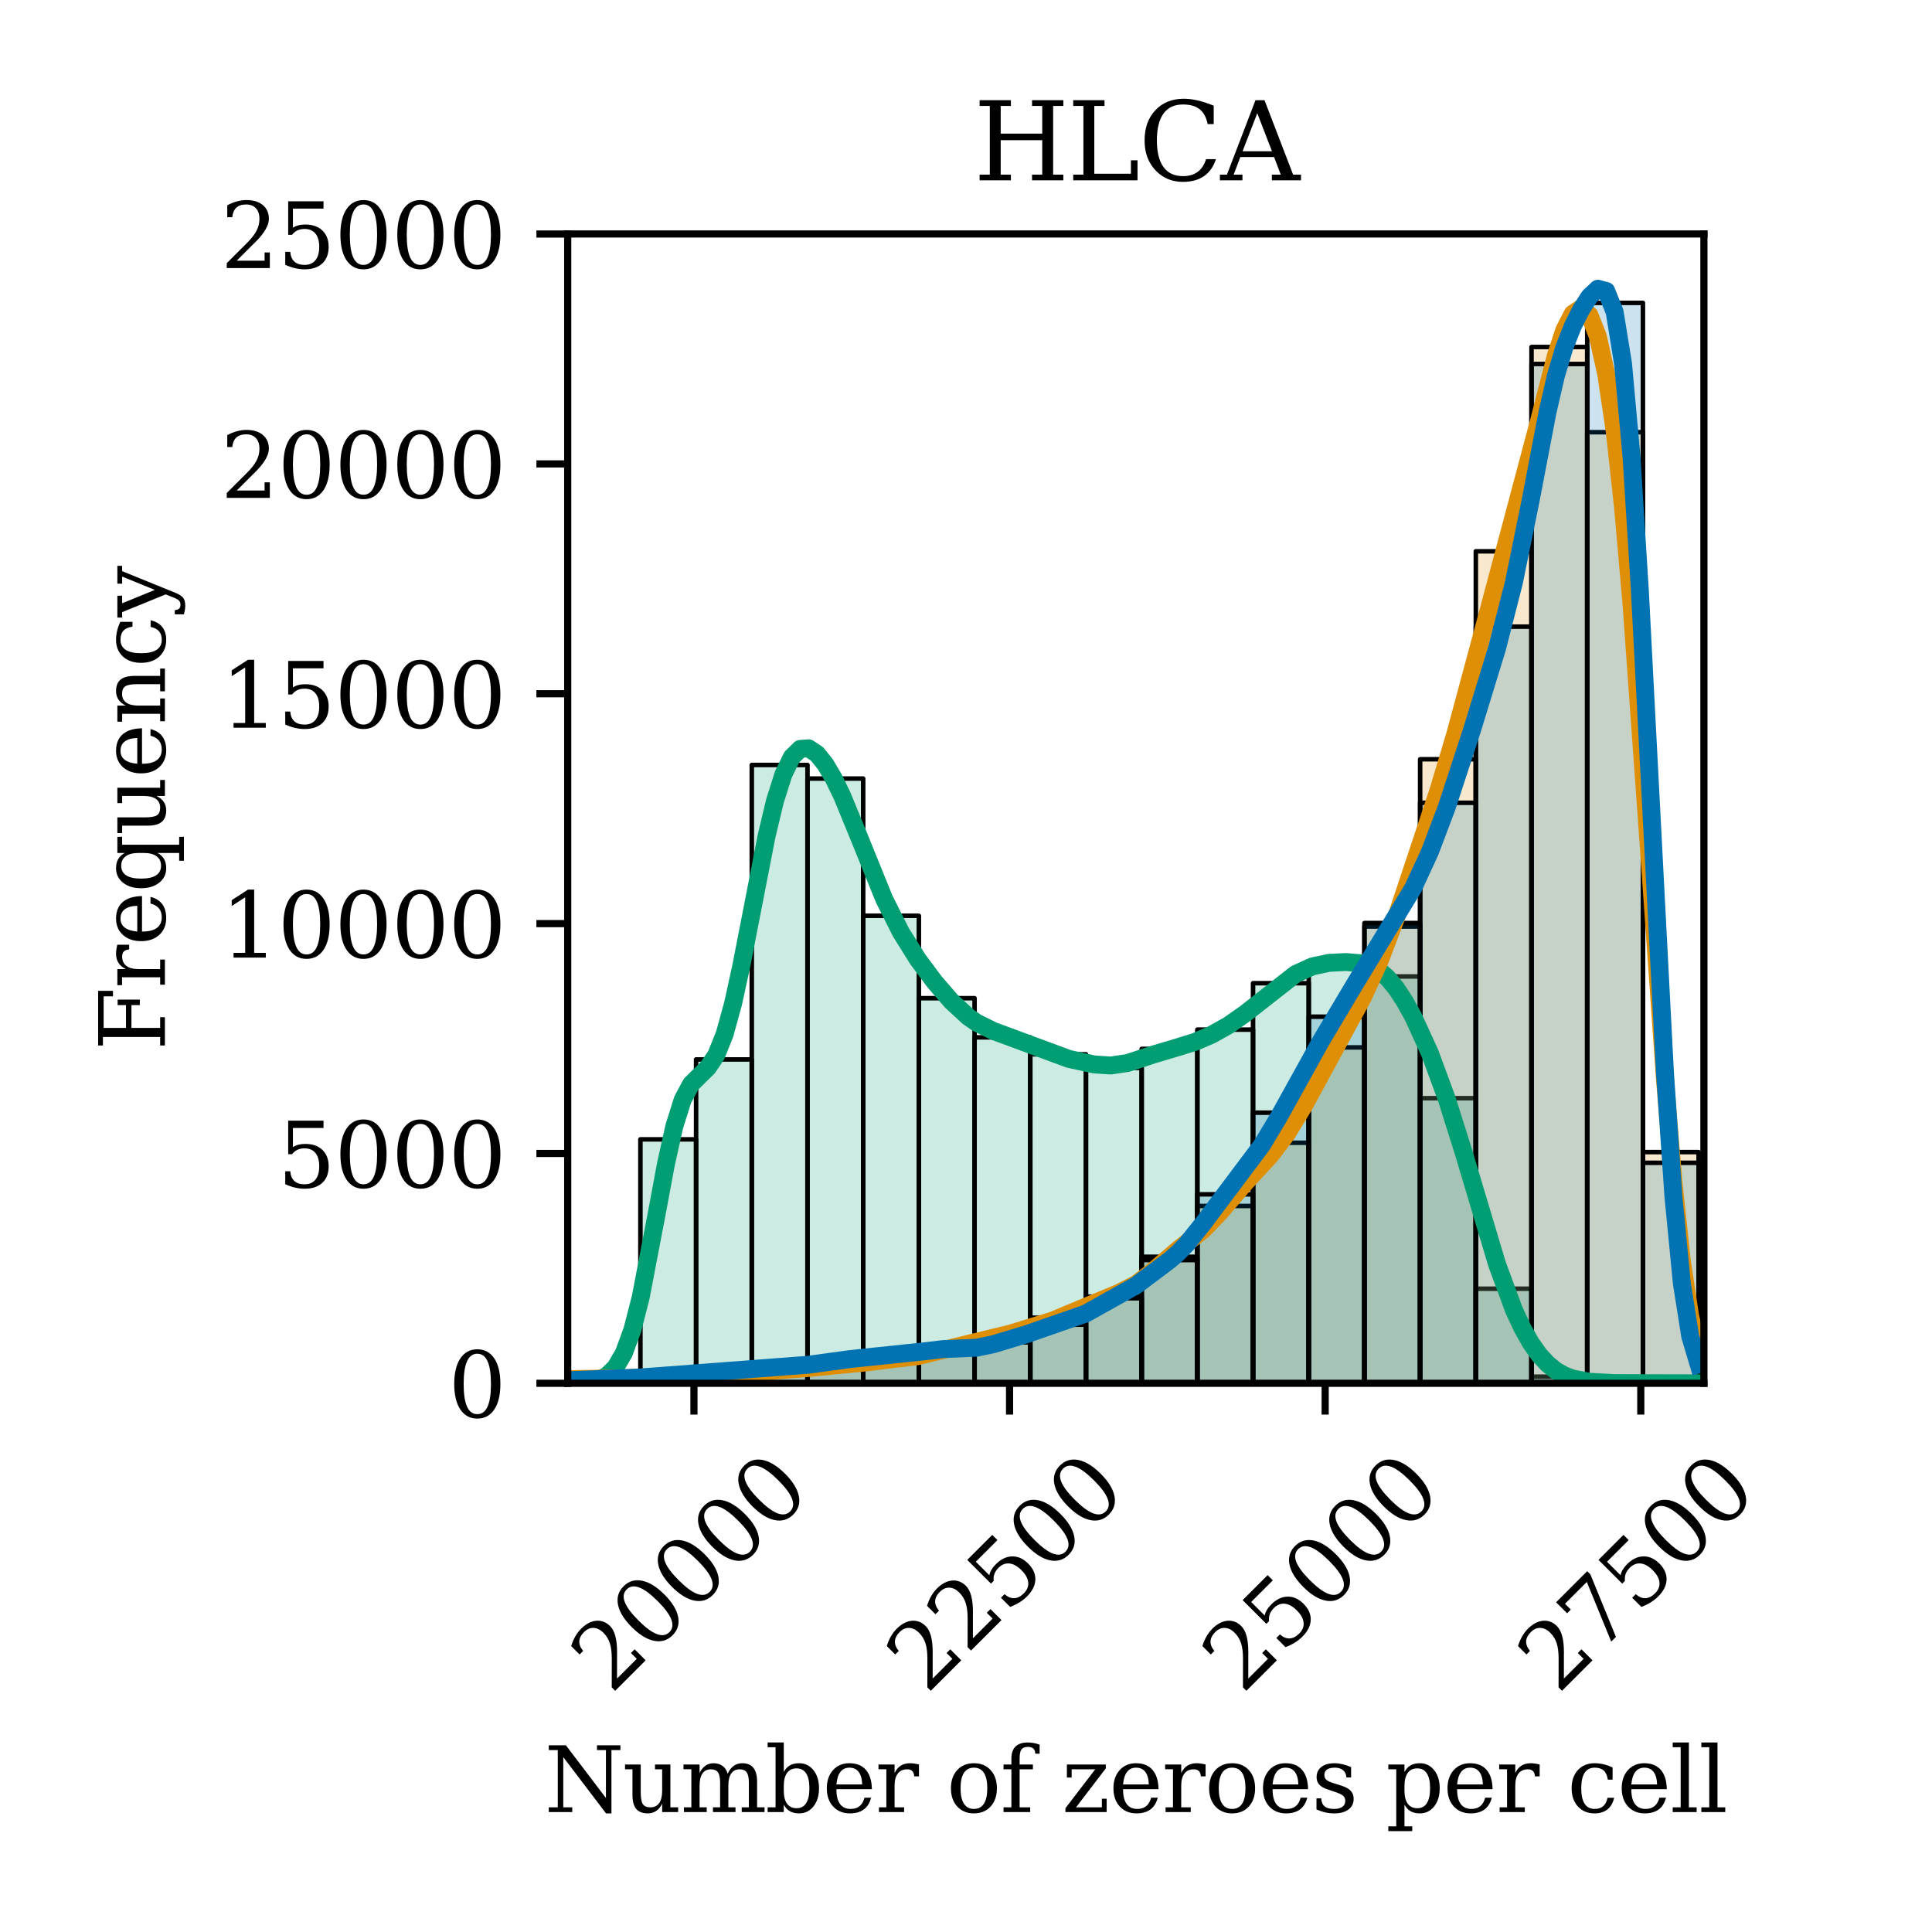 <?xml version="1.0" encoding="utf-8" standalone="no"?>
<!DOCTYPE svg PUBLIC "-//W3C//DTD SVG 1.1//EN"
  "http://www.w3.org/Graphics/SVG/1.1/DTD/svg11.dtd">
<svg xmlns:xlink="http://www.w3.org/1999/xlink" width="216pt" height="216pt" viewBox="0 0 216 216" xmlns="http://www.w3.org/2000/svg" version="1.1">
 <defs>
  <style type="text/css">*{stroke-linejoin: round; stroke-linecap: butt}</style>
 </defs>
 <g id="figure_1">
  <g id="patch_1">
   <path d="M 0 216 
L 216 216 
L 216 0 
L 0 0 
z
" style="fill: #ffffff"/>
  </g>
  <g id="axes_1">
   <g id="patch_2">
    <path d="M 63.47 154.655 
L 190.499 154.655 
L 190.499 26.16 
L 63.47 26.16 
z
" style="fill: #ffffff"/>
   </g>
   <g id="patch_3">
    <path d="M 3.103 154.655 
L 9.33 154.655 
L 9.33 154.655 
L 3.103 154.655 
z
" clip-path="url(#p3b2d34f8cf)" style="fill: #029e73; fill-opacity: 0.2; stroke: #000000; stroke-width: 0.507; stroke-linejoin: miter"/>
   </g>
   <g id="patch_4">
    <path d="M 9.33 154.655 
L 15.556 154.655 
L 15.556 154.655 
L 9.33 154.655 
z
" clip-path="url(#p3b2d34f8cf)" style="fill: #029e73; fill-opacity: 0.2; stroke: #000000; stroke-width: 0.507; stroke-linejoin: miter"/>
   </g>
   <g id="patch_5">
    <path d="M 15.556 154.655 
L 21.783 154.655 
L 21.783 154.655 
L 15.556 154.655 
z
" clip-path="url(#p3b2d34f8cf)" style="fill: #029e73; fill-opacity: 0.2; stroke: #000000; stroke-width: 0.507; stroke-linejoin: miter"/>
   </g>
   <g id="patch_6">
    <path d="M 21.783 154.655 
L 28.01 154.655 
L 28.01 154.655 
L 21.783 154.655 
z
" clip-path="url(#p3b2d34f8cf)" style="fill: #029e73; fill-opacity: 0.2; stroke: #000000; stroke-width: 0.507; stroke-linejoin: miter"/>
   </g>
   <g id="patch_7">
    <path d="M 28.01 154.655 
L 34.237 154.655 
L 34.237 154.655 
L 28.01 154.655 
z
" clip-path="url(#p3b2d34f8cf)" style="fill: #029e73; fill-opacity: 0.2; stroke: #000000; stroke-width: 0.507; stroke-linejoin: miter"/>
   </g>
   <g id="patch_8">
    <path d="M 34.237 154.655 
L 40.464 154.655 
L 40.464 154.655 
L 34.237 154.655 
z
" clip-path="url(#p3b2d34f8cf)" style="fill: #029e73; fill-opacity: 0.2; stroke: #000000; stroke-width: 0.507; stroke-linejoin: miter"/>
   </g>
   <g id="patch_9">
    <path d="M 40.464 154.655 
L 46.69 154.655 
L 46.69 154.655 
L 40.464 154.655 
z
" clip-path="url(#p3b2d34f8cf)" style="fill: #029e73; fill-opacity: 0.2; stroke: #000000; stroke-width: 0.507; stroke-linejoin: miter"/>
   </g>
   <g id="patch_10">
    <path d="M 46.69 154.655 
L 52.917 154.655 
L 52.917 154.655 
L 46.69 154.655 
z
" clip-path="url(#p3b2d34f8cf)" style="fill: #029e73; fill-opacity: 0.2; stroke: #000000; stroke-width: 0.507; stroke-linejoin: miter"/>
   </g>
   <g id="patch_11">
    <path d="M 52.917 154.655 
L 59.144 154.655 
L 59.144 154.655 
L 52.917 154.655 
z
" clip-path="url(#p3b2d34f8cf)" style="fill: #029e73; fill-opacity: 0.2; stroke: #000000; stroke-width: 0.507; stroke-linejoin: miter"/>
   </g>
   <g id="patch_12">
    <path d="M 59.144 154.655 
L 65.371 154.655 
L 65.371 154.655 
L 59.144 154.655 
z
" clip-path="url(#p3b2d34f8cf)" style="fill: #029e73; fill-opacity: 0.2; stroke: #000000; stroke-width: 0.507; stroke-linejoin: miter"/>
   </g>
   <g id="patch_13">
    <path d="M 65.371 154.655 
L 71.598 154.655 
L 71.598 154.346 
L 65.371 154.346 
z
" clip-path="url(#p3b2d34f8cf)" style="fill: #029e73; fill-opacity: 0.2; stroke: #000000; stroke-width: 0.507; stroke-linejoin: miter"/>
   </g>
   <g id="patch_14">
    <path d="M 71.598 154.655 
L 77.824 154.655 
L 77.824 127.38 
L 71.598 127.38 
z
" clip-path="url(#p3b2d34f8cf)" style="fill: #029e73; fill-opacity: 0.2; stroke: #000000; stroke-width: 0.507; stroke-linejoin: miter"/>
   </g>
   <g id="patch_15">
    <path d="M 77.824 154.655 
L 84.051 154.655 
L 84.051 118.447 
L 77.824 118.447 
z
" clip-path="url(#p3b2d34f8cf)" style="fill: #029e73; fill-opacity: 0.2; stroke: #000000; stroke-width: 0.507; stroke-linejoin: miter"/>
   </g>
   <g id="patch_16">
    <path d="M 84.051 154.655 
L 90.278 154.655 
L 90.278 85.523 
L 84.051 85.523 
z
" clip-path="url(#p3b2d34f8cf)" style="fill: #029e73; fill-opacity: 0.2; stroke: #000000; stroke-width: 0.507; stroke-linejoin: miter"/>
   </g>
   <g id="patch_17">
    <path d="M 90.278 154.655 
L 96.505 154.655 
L 96.505 87.045 
L 90.278 87.045 
z
" clip-path="url(#p3b2d34f8cf)" style="fill: #029e73; fill-opacity: 0.2; stroke: #000000; stroke-width: 0.507; stroke-linejoin: miter"/>
   </g>
   <g id="patch_18">
    <path d="M 96.505 154.655 
L 102.731 154.655 
L 102.731 102.386 
L 96.505 102.386 
z
" clip-path="url(#p3b2d34f8cf)" style="fill: #029e73; fill-opacity: 0.2; stroke: #000000; stroke-width: 0.507; stroke-linejoin: miter"/>
   </g>
   <g id="patch_19">
    <path d="M 102.731 154.655 
L 108.958 154.655 
L 108.958 111.601 
L 102.731 111.601 
z
" clip-path="url(#p3b2d34f8cf)" style="fill: #029e73; fill-opacity: 0.2; stroke: #000000; stroke-width: 0.507; stroke-linejoin: miter"/>
   </g>
   <g id="patch_20">
    <path d="M 108.958 154.655 
L 115.185 154.655 
L 115.185 115.975 
L 108.958 115.975 
z
" clip-path="url(#p3b2d34f8cf)" style="fill: #029e73; fill-opacity: 0.2; stroke: #000000; stroke-width: 0.507; stroke-linejoin: miter"/>
   </g>
   <g id="patch_21">
    <path d="M 115.185 154.655 
L 121.412 154.655 
L 121.412 117.871 
L 115.185 117.871 
z
" clip-path="url(#p3b2d34f8cf)" style="fill: #029e73; fill-opacity: 0.2; stroke: #000000; stroke-width: 0.507; stroke-linejoin: miter"/>
   </g>
   <g id="patch_22">
    <path d="M 121.412 154.655 
L 127.639 154.655 
L 127.639 119.393 
L 121.412 119.393 
z
" clip-path="url(#p3b2d34f8cf)" style="fill: #029e73; fill-opacity: 0.2; stroke: #000000; stroke-width: 0.507; stroke-linejoin: miter"/>
   </g>
   <g id="patch_23">
    <path d="M 127.639 154.655 
L 133.865 154.655 
L 133.865 117.27 
L 127.639 117.27 
z
" clip-path="url(#p3b2d34f8cf)" style="fill: #029e73; fill-opacity: 0.2; stroke: #000000; stroke-width: 0.507; stroke-linejoin: miter"/>
   </g>
   <g id="patch_24">
    <path d="M 133.865 154.655 
L 140.092 154.655 
L 140.092 115.112 
L 133.865 115.112 
z
" clip-path="url(#p3b2d34f8cf)" style="fill: #029e73; fill-opacity: 0.2; stroke: #000000; stroke-width: 0.507; stroke-linejoin: miter"/>
   </g>
   <g id="patch_25">
    <path d="M 140.092 154.655 
L 146.319 154.655 
L 146.319 109.921 
L 140.092 109.921 
z
" clip-path="url(#p3b2d34f8cf)" style="fill: #029e73; fill-opacity: 0.2; stroke: #000000; stroke-width: 0.507; stroke-linejoin: miter"/>
   </g>
   <g id="patch_26">
    <path d="M 146.319 154.655 
L 152.546 154.655 
L 152.546 107.505 
L 146.319 107.505 
z
" clip-path="url(#p3b2d34f8cf)" style="fill: #029e73; fill-opacity: 0.2; stroke: #000000; stroke-width: 0.507; stroke-linejoin: miter"/>
   </g>
   <g id="patch_27">
    <path d="M 152.546 154.655 
L 158.773 154.655 
L 158.773 109.17 
L 152.546 109.17 
z
" clip-path="url(#p3b2d34f8cf)" style="fill: #029e73; fill-opacity: 0.2; stroke: #000000; stroke-width: 0.507; stroke-linejoin: miter"/>
   </g>
   <g id="patch_28">
    <path d="M 158.773 154.655 
L 164.999 154.655 
L 164.999 122.78 
L 158.773 122.78 
z
" clip-path="url(#p3b2d34f8cf)" style="fill: #029e73; fill-opacity: 0.2; stroke: #000000; stroke-width: 0.507; stroke-linejoin: miter"/>
   </g>
   <g id="patch_29">
    <path d="M 164.999 154.655 
L 171.226 154.655 
L 171.226 144.083 
L 164.999 144.083 
z
" clip-path="url(#p3b2d34f8cf)" style="fill: #029e73; fill-opacity: 0.2; stroke: #000000; stroke-width: 0.507; stroke-linejoin: miter"/>
   </g>
   <g id="patch_30">
    <path d="M 171.226 154.655 
L 177.453 154.655 
L 177.453 153.91 
L 171.226 153.91 
z
" clip-path="url(#p3b2d34f8cf)" style="fill: #029e73; fill-opacity: 0.2; stroke: #000000; stroke-width: 0.507; stroke-linejoin: miter"/>
   </g>
   <g id="patch_31">
    <path d="M 177.453 154.655 
L 183.68 154.655 
L 183.68 154.645 
L 177.453 154.645 
z
" clip-path="url(#p3b2d34f8cf)" style="fill: #029e73; fill-opacity: 0.2; stroke: #000000; stroke-width: 0.507; stroke-linejoin: miter"/>
   </g>
   <g id="patch_32">
    <path d="M 183.68 154.655 
L 189.906 154.655 
L 189.906 154.655 
L 183.68 154.655 
z
" clip-path="url(#p3b2d34f8cf)" style="fill: #029e73; fill-opacity: 0.2; stroke: #000000; stroke-width: 0.507; stroke-linejoin: miter"/>
   </g>
   <g id="patch_33">
    <path d="M 3.103 154.655 
L 9.33 154.655 
L 9.33 154.65 
L 3.103 154.65 
z
" clip-path="url(#p3b2d34f8cf)" style="fill: #de8f05; fill-opacity: 0.2; stroke: #000000; stroke-width: 0.507; stroke-linejoin: miter"/>
   </g>
   <g id="patch_34">
    <path d="M 9.33 154.655 
L 15.556 154.655 
L 15.556 154.645 
L 9.33 154.645 
z
" clip-path="url(#p3b2d34f8cf)" style="fill: #de8f05; fill-opacity: 0.2; stroke: #000000; stroke-width: 0.507; stroke-linejoin: miter"/>
   </g>
   <g id="patch_35">
    <path d="M 15.556 154.655 
L 21.783 154.655 
L 21.783 154.634 
L 15.556 154.634 
z
" clip-path="url(#p3b2d34f8cf)" style="fill: #de8f05; fill-opacity: 0.2; stroke: #000000; stroke-width: 0.507; stroke-linejoin: miter"/>
   </g>
   <g id="patch_36">
    <path d="M 21.783 154.655 
L 28.01 154.655 
L 28.01 154.619 
L 21.783 154.619 
z
" clip-path="url(#p3b2d34f8cf)" style="fill: #de8f05; fill-opacity: 0.2; stroke: #000000; stroke-width: 0.507; stroke-linejoin: miter"/>
   </g>
   <g id="patch_37">
    <path d="M 28.01 154.655 
L 34.237 154.655 
L 34.237 154.583 
L 28.01 154.583 
z
" clip-path="url(#p3b2d34f8cf)" style="fill: #de8f05; fill-opacity: 0.2; stroke: #000000; stroke-width: 0.507; stroke-linejoin: miter"/>
   </g>
   <g id="patch_38">
    <path d="M 34.237 154.655 
L 40.464 154.655 
L 40.464 154.547 
L 34.237 154.547 
z
" clip-path="url(#p3b2d34f8cf)" style="fill: #de8f05; fill-opacity: 0.2; stroke: #000000; stroke-width: 0.507; stroke-linejoin: miter"/>
   </g>
   <g id="patch_39">
    <path d="M 40.464 154.655 
L 46.69 154.655 
L 46.69 154.501 
L 40.464 154.501 
z
" clip-path="url(#p3b2d34f8cf)" style="fill: #de8f05; fill-opacity: 0.2; stroke: #000000; stroke-width: 0.507; stroke-linejoin: miter"/>
   </g>
   <g id="patch_40">
    <path d="M 46.69 154.655 
L 52.917 154.655 
L 52.917 154.47 
L 46.69 154.47 
z
" clip-path="url(#p3b2d34f8cf)" style="fill: #de8f05; fill-opacity: 0.2; stroke: #000000; stroke-width: 0.507; stroke-linejoin: miter"/>
   </g>
   <g id="patch_41">
    <path d="M 52.917 154.655 
L 59.144 154.655 
L 59.144 154.398 
L 52.917 154.398 
z
" clip-path="url(#p3b2d34f8cf)" style="fill: #de8f05; fill-opacity: 0.2; stroke: #000000; stroke-width: 0.507; stroke-linejoin: miter"/>
   </g>
   <g id="patch_42">
    <path d="M 59.144 154.655 
L 65.371 154.655 
L 65.371 154.197 
L 59.144 154.197 
z
" clip-path="url(#p3b2d34f8cf)" style="fill: #de8f05; fill-opacity: 0.2; stroke: #000000; stroke-width: 0.507; stroke-linejoin: miter"/>
   </g>
   <g id="patch_43">
    <path d="M 65.371 154.655 
L 71.598 154.655 
L 71.598 154.156 
L 65.371 154.156 
z
" clip-path="url(#p3b2d34f8cf)" style="fill: #de8f05; fill-opacity: 0.2; stroke: #000000; stroke-width: 0.507; stroke-linejoin: miter"/>
   </g>
   <g id="patch_44">
    <path d="M 71.598 154.655 
L 77.824 154.655 
L 77.824 153.869 
L 71.598 153.869 
z
" clip-path="url(#p3b2d34f8cf)" style="fill: #de8f05; fill-opacity: 0.2; stroke: #000000; stroke-width: 0.507; stroke-linejoin: miter"/>
   </g>
   <g id="patch_45">
    <path d="M 77.824 154.655 
L 84.051 154.655 
L 84.051 153.601 
L 77.824 153.601 
z
" clip-path="url(#p3b2d34f8cf)" style="fill: #de8f05; fill-opacity: 0.2; stroke: #000000; stroke-width: 0.507; stroke-linejoin: miter"/>
   </g>
   <g id="patch_46">
    <path d="M 84.051 154.655 
L 90.278 154.655 
L 90.278 153.221 
L 84.051 153.221 
z
" clip-path="url(#p3b2d34f8cf)" style="fill: #de8f05; fill-opacity: 0.2; stroke: #000000; stroke-width: 0.507; stroke-linejoin: miter"/>
   </g>
   <g id="patch_47">
    <path d="M 90.278 154.655 
L 96.505 154.655 
L 96.505 152.712 
L 90.278 152.712 
z
" clip-path="url(#p3b2d34f8cf)" style="fill: #de8f05; fill-opacity: 0.2; stroke: #000000; stroke-width: 0.507; stroke-linejoin: miter"/>
   </g>
   <g id="patch_48">
    <path d="M 96.505 154.655 
L 102.731 154.655 
L 102.731 151.982 
L 96.505 151.982 
z
" clip-path="url(#p3b2d34f8cf)" style="fill: #de8f05; fill-opacity: 0.2; stroke: #000000; stroke-width: 0.507; stroke-linejoin: miter"/>
   </g>
   <g id="patch_49">
    <path d="M 102.731 154.655 
L 108.958 154.655 
L 108.958 150.718 
L 102.731 150.718 
z
" clip-path="url(#p3b2d34f8cf)" style="fill: #de8f05; fill-opacity: 0.2; stroke: #000000; stroke-width: 0.507; stroke-linejoin: miter"/>
   </g>
   <g id="patch_50">
    <path d="M 108.958 154.655 
L 115.185 154.655 
L 115.185 149.433 
L 108.958 149.433 
z
" clip-path="url(#p3b2d34f8cf)" style="fill: #de8f05; fill-opacity: 0.2; stroke: #000000; stroke-width: 0.507; stroke-linejoin: miter"/>
   </g>
   <g id="patch_51">
    <path d="M 115.185 154.655 
L 121.412 154.655 
L 121.412 147.326 
L 115.185 147.326 
z
" clip-path="url(#p3b2d34f8cf)" style="fill: #de8f05; fill-opacity: 0.2; stroke: #000000; stroke-width: 0.507; stroke-linejoin: miter"/>
   </g>
   <g id="patch_52">
    <path d="M 121.412 154.655 
L 127.639 154.655 
L 127.639 144.967 
L 121.412 144.967 
z
" clip-path="url(#p3b2d34f8cf)" style="fill: #de8f05; fill-opacity: 0.2; stroke: #000000; stroke-width: 0.507; stroke-linejoin: miter"/>
   </g>
   <g id="patch_53">
    <path d="M 127.639 154.655 
L 133.865 154.655 
L 133.865 140.511 
L 127.639 140.511 
z
" clip-path="url(#p3b2d34f8cf)" style="fill: #de8f05; fill-opacity: 0.2; stroke: #000000; stroke-width: 0.507; stroke-linejoin: miter"/>
   </g>
   <g id="patch_54">
    <path d="M 133.865 154.655 
L 140.092 154.655 
L 140.092 134.832 
L 133.865 134.832 
z
" clip-path="url(#p3b2d34f8cf)" style="fill: #de8f05; fill-opacity: 0.2; stroke: #000000; stroke-width: 0.507; stroke-linejoin: miter"/>
   </g>
   <g id="patch_55">
    <path d="M 140.092 154.655 
L 146.319 154.655 
L 146.319 127.76 
L 140.092 127.76 
z
" clip-path="url(#p3b2d34f8cf)" style="fill: #de8f05; fill-opacity: 0.2; stroke: #000000; stroke-width: 0.507; stroke-linejoin: miter"/>
   </g>
   <g id="patch_56">
    <path d="M 146.319 154.655 
L 152.546 154.655 
L 152.546 117.101 
L 146.319 117.101 
z
" clip-path="url(#p3b2d34f8cf)" style="fill: #de8f05; fill-opacity: 0.2; stroke: #000000; stroke-width: 0.507; stroke-linejoin: miter"/>
   </g>
   <g id="patch_57">
    <path d="M 152.546 154.655 
L 158.773 154.655 
L 158.773 103.589 
L 152.546 103.589 
z
" clip-path="url(#p3b2d34f8cf)" style="fill: #de8f05; fill-opacity: 0.2; stroke: #000000; stroke-width: 0.507; stroke-linejoin: miter"/>
   </g>
   <g id="patch_58">
    <path d="M 158.773 154.655 
L 164.999 154.655 
L 164.999 84.886 
L 158.773 84.886 
z
" clip-path="url(#p3b2d34f8cf)" style="fill: #de8f05; fill-opacity: 0.2; stroke: #000000; stroke-width: 0.507; stroke-linejoin: miter"/>
   </g>
   <g id="patch_59">
    <path d="M 164.999 154.655 
L 171.226 154.655 
L 171.226 61.635 
L 164.999 61.635 
z
" clip-path="url(#p3b2d34f8cf)" style="fill: #de8f05; fill-opacity: 0.2; stroke: #000000; stroke-width: 0.507; stroke-linejoin: miter"/>
   </g>
   <g id="patch_60">
    <path d="M 171.226 154.655 
L 177.453 154.655 
L 177.453 38.795 
L 171.226 38.795 
z
" clip-path="url(#p3b2d34f8cf)" style="fill: #de8f05; fill-opacity: 0.2; stroke: #000000; stroke-width: 0.507; stroke-linejoin: miter"/>
   </g>
   <g id="patch_61">
    <path d="M 177.453 154.655 
L 183.68 154.655 
L 183.68 48.319 
L 177.453 48.319 
z
" clip-path="url(#p3b2d34f8cf)" style="fill: #de8f05; fill-opacity: 0.2; stroke: #000000; stroke-width: 0.507; stroke-linejoin: miter"/>
   </g>
   <g id="patch_62">
    <path d="M 183.68 154.655 
L 189.906 154.655 
L 189.906 128.808 
L 183.68 128.808 
z
" clip-path="url(#p3b2d34f8cf)" style="fill: #de8f05; fill-opacity: 0.2; stroke: #000000; stroke-width: 0.507; stroke-linejoin: miter"/>
   </g>
   <g id="patch_63">
    <path d="M 3.103 154.655 
L 9.33 154.655 
L 9.33 154.655 
L 3.103 154.655 
z
" clip-path="url(#p3b2d34f8cf)" style="fill: #0173b2; fill-opacity: 0.2; stroke: #000000; stroke-width: 0.507; stroke-linejoin: miter"/>
   </g>
   <g id="patch_64">
    <path d="M 9.33 154.655 
L 15.556 154.655 
L 15.556 154.655 
L 9.33 154.655 
z
" clip-path="url(#p3b2d34f8cf)" style="fill: #0173b2; fill-opacity: 0.2; stroke: #000000; stroke-width: 0.507; stroke-linejoin: miter"/>
   </g>
   <g id="patch_65">
    <path d="M 15.556 154.655 
L 21.783 154.655 
L 21.783 154.655 
L 15.556 154.655 
z
" clip-path="url(#p3b2d34f8cf)" style="fill: #0173b2; fill-opacity: 0.2; stroke: #000000; stroke-width: 0.507; stroke-linejoin: miter"/>
   </g>
   <g id="patch_66">
    <path d="M 21.783 154.655 
L 28.01 154.655 
L 28.01 154.655 
L 21.783 154.655 
z
" clip-path="url(#p3b2d34f8cf)" style="fill: #0173b2; fill-opacity: 0.2; stroke: #000000; stroke-width: 0.507; stroke-linejoin: miter"/>
   </g>
   <g id="patch_67">
    <path d="M 28.01 154.655 
L 34.237 154.655 
L 34.237 154.655 
L 28.01 154.655 
z
" clip-path="url(#p3b2d34f8cf)" style="fill: #0173b2; fill-opacity: 0.2; stroke: #000000; stroke-width: 0.507; stroke-linejoin: miter"/>
   </g>
   <g id="patch_68">
    <path d="M 34.237 154.655 
L 40.464 154.655 
L 40.464 154.655 
L 34.237 154.655 
z
" clip-path="url(#p3b2d34f8cf)" style="fill: #0173b2; fill-opacity: 0.2; stroke: #000000; stroke-width: 0.507; stroke-linejoin: miter"/>
   </g>
   <g id="patch_69">
    <path d="M 40.464 154.655 
L 46.69 154.655 
L 46.69 154.655 
L 40.464 154.655 
z
" clip-path="url(#p3b2d34f8cf)" style="fill: #0173b2; fill-opacity: 0.2; stroke: #000000; stroke-width: 0.507; stroke-linejoin: miter"/>
   </g>
   <g id="patch_70">
    <path d="M 46.69 154.655 
L 52.917 154.655 
L 52.917 154.645 
L 46.69 154.645 
z
" clip-path="url(#p3b2d34f8cf)" style="fill: #0173b2; fill-opacity: 0.2; stroke: #000000; stroke-width: 0.507; stroke-linejoin: miter"/>
   </g>
   <g id="patch_71">
    <path d="M 52.917 154.655 
L 59.144 154.655 
L 59.144 154.588 
L 52.917 154.588 
z
" clip-path="url(#p3b2d34f8cf)" style="fill: #0173b2; fill-opacity: 0.2; stroke: #000000; stroke-width: 0.507; stroke-linejoin: miter"/>
   </g>
   <g id="patch_72">
    <path d="M 59.144 154.655 
L 65.371 154.655 
L 65.371 154.372 
L 59.144 154.372 
z
" clip-path="url(#p3b2d34f8cf)" style="fill: #0173b2; fill-opacity: 0.2; stroke: #000000; stroke-width: 0.507; stroke-linejoin: miter"/>
   </g>
   <g id="patch_73">
    <path d="M 65.371 154.655 
L 71.598 154.655 
L 71.598 154.177 
L 65.371 154.177 
z
" clip-path="url(#p3b2d34f8cf)" style="fill: #0173b2; fill-opacity: 0.2; stroke: #000000; stroke-width: 0.507; stroke-linejoin: miter"/>
   </g>
   <g id="patch_74">
    <path d="M 71.598 154.655 
L 77.824 154.655 
L 77.824 153.766 
L 71.598 153.766 
z
" clip-path="url(#p3b2d34f8cf)" style="fill: #0173b2; fill-opacity: 0.2; stroke: #000000; stroke-width: 0.507; stroke-linejoin: miter"/>
   </g>
   <g id="patch_75">
    <path d="M 77.824 154.655 
L 84.051 154.655 
L 84.051 153.421 
L 77.824 153.421 
z
" clip-path="url(#p3b2d34f8cf)" style="fill: #0173b2; fill-opacity: 0.2; stroke: #000000; stroke-width: 0.507; stroke-linejoin: miter"/>
   </g>
   <g id="patch_76">
    <path d="M 84.051 154.655 
L 90.278 154.655 
L 90.278 152.964 
L 84.051 152.964 
z
" clip-path="url(#p3b2d34f8cf)" style="fill: #0173b2; fill-opacity: 0.2; stroke: #000000; stroke-width: 0.507; stroke-linejoin: miter"/>
   </g>
   <g id="patch_77">
    <path d="M 90.278 154.655 
L 96.505 154.655 
L 96.505 152.101 
L 90.278 152.101 
z
" clip-path="url(#p3b2d34f8cf)" style="fill: #0173b2; fill-opacity: 0.2; stroke: #000000; stroke-width: 0.507; stroke-linejoin: miter"/>
   </g>
   <g id="patch_78">
    <path d="M 96.505 154.655 
L 102.731 154.655 
L 102.731 151.597 
L 96.505 151.597 
z
" clip-path="url(#p3b2d34f8cf)" style="fill: #0173b2; fill-opacity: 0.2; stroke: #000000; stroke-width: 0.507; stroke-linejoin: miter"/>
   </g>
   <g id="patch_79">
    <path d="M 102.731 154.655 
L 108.958 154.655 
L 108.958 150.811 
L 102.731 150.811 
z
" clip-path="url(#p3b2d34f8cf)" style="fill: #0173b2; fill-opacity: 0.2; stroke: #000000; stroke-width: 0.507; stroke-linejoin: miter"/>
   </g>
   <g id="patch_80">
    <path d="M 108.958 154.655 
L 115.185 154.655 
L 115.185 150.076 
L 108.958 150.076 
z
" clip-path="url(#p3b2d34f8cf)" style="fill: #0173b2; fill-opacity: 0.2; stroke: #000000; stroke-width: 0.507; stroke-linejoin: miter"/>
   </g>
   <g id="patch_81">
    <path d="M 115.185 154.655 
L 121.412 154.655 
L 121.412 148.102 
L 115.185 148.102 
z
" clip-path="url(#p3b2d34f8cf)" style="fill: #0173b2; fill-opacity: 0.2; stroke: #000000; stroke-width: 0.507; stroke-linejoin: miter"/>
   </g>
   <g id="patch_82">
    <path d="M 121.412 154.655 
L 127.639 154.655 
L 127.639 145.147 
L 121.412 145.147 
z
" clip-path="url(#p3b2d34f8cf)" style="fill: #0173b2; fill-opacity: 0.2; stroke: #000000; stroke-width: 0.507; stroke-linejoin: miter"/>
   </g>
   <g id="patch_83">
    <path d="M 127.639 154.655 
L 133.865 154.655 
L 133.865 140.876 
L 127.639 140.876 
z
" clip-path="url(#p3b2d34f8cf)" style="fill: #0173b2; fill-opacity: 0.2; stroke: #000000; stroke-width: 0.507; stroke-linejoin: miter"/>
   </g>
   <g id="patch_84">
    <path d="M 133.865 154.655 
L 140.092 154.655 
L 140.092 133.526 
L 133.865 133.526 
z
" clip-path="url(#p3b2d34f8cf)" style="fill: #0173b2; fill-opacity: 0.2; stroke: #000000; stroke-width: 0.507; stroke-linejoin: miter"/>
   </g>
   <g id="patch_85">
    <path d="M 140.092 154.655 
L 146.319 154.655 
L 146.319 124.399 
L 140.092 124.399 
z
" clip-path="url(#p3b2d34f8cf)" style="fill: #0173b2; fill-opacity: 0.2; stroke: #000000; stroke-width: 0.507; stroke-linejoin: miter"/>
   </g>
   <g id="patch_86">
    <path d="M 146.319 154.655 
L 152.546 154.655 
L 152.546 113.667 
L 146.319 113.667 
z
" clip-path="url(#p3b2d34f8cf)" style="fill: #0173b2; fill-opacity: 0.2; stroke: #000000; stroke-width: 0.507; stroke-linejoin: miter"/>
   </g>
   <g id="patch_87">
    <path d="M 152.546 154.655 
L 158.773 154.655 
L 158.773 103.198 
L 152.546 103.198 
z
" clip-path="url(#p3b2d34f8cf)" style="fill: #0173b2; fill-opacity: 0.2; stroke: #000000; stroke-width: 0.507; stroke-linejoin: miter"/>
   </g>
   <g id="patch_88">
    <path d="M 158.773 154.655 
L 164.999 154.655 
L 164.999 89.753 
L 158.773 89.753 
z
" clip-path="url(#p3b2d34f8cf)" style="fill: #0173b2; fill-opacity: 0.2; stroke: #000000; stroke-width: 0.507; stroke-linejoin: miter"/>
   </g>
   <g id="patch_89">
    <path d="M 164.999 154.655 
L 171.226 154.655 
L 171.226 70.059 
L 164.999 70.059 
z
" clip-path="url(#p3b2d34f8cf)" style="fill: #0173b2; fill-opacity: 0.2; stroke: #000000; stroke-width: 0.507; stroke-linejoin: miter"/>
   </g>
   <g id="patch_90">
    <path d="M 171.226 154.655 
L 177.453 154.655 
L 177.453 40.692 
L 171.226 40.692 
z
" clip-path="url(#p3b2d34f8cf)" style="fill: #0173b2; fill-opacity: 0.2; stroke: #000000; stroke-width: 0.507; stroke-linejoin: miter"/>
   </g>
   <g id="patch_91">
    <path d="M 177.453 154.655 
L 183.68 154.655 
L 183.68 33.861 
L 177.453 33.861 
z
" clip-path="url(#p3b2d34f8cf)" style="fill: #0173b2; fill-opacity: 0.2; stroke: #000000; stroke-width: 0.507; stroke-linejoin: miter"/>
   </g>
   <g id="patch_92">
    <path d="M 183.68 154.655 
L 189.906 154.655 
L 189.906 130.001 
L 183.68 130.001 
z
" clip-path="url(#p3b2d34f8cf)" style="fill: #0173b2; fill-opacity: 0.2; stroke: #000000; stroke-width: 0.507; stroke-linejoin: miter"/>
   </g>
   <g id="matplotlib.axis_1">
    <g id="xtick_1">
     <g id="line2d_1">
      <defs>
       <path id="mef44c3f5b6" d="M 0 0 
L 0 3.5 
" style="stroke: #000000; stroke-width: 0.8"/>
      </defs>
      <g>
       <use xlink:href="#mef44c3f5b6" x="77.584" y="154.655" style="stroke: #000000; stroke-width: 0.8"/>
      </g>
     </g>
     <g id="text_1">
      <!-- 20000 -->
      <g transform="translate(68.288 189.523) rotate(-45) scale(0.1 -0.1)">
       <defs>
        <path id="DejaVuSerif-32" d="M 819 3553 
L 469 3553 
L 469 4384 
Q 803 4563 1142 4656 
Q 1481 4750 1806 4750 
Q 2534 4750 2956 4397 
Q 3378 4044 3378 3438 
Q 3378 2753 2422 1800 
Q 2347 1728 2309 1691 
L 1131 513 
L 3078 513 
L 3078 1088 
L 3444 1088 
L 3444 0 
L 434 0 
L 434 341 
L 1850 1753 
Q 2319 2222 2519 2614 
Q 2719 3006 2719 3438 
Q 2719 3909 2473 4175 
Q 2228 4441 1797 4441 
Q 1350 4441 1106 4219 
Q 863 3997 819 3553 
z
" transform="scale(0.016)"/>
        <path id="DejaVuSerif-30" d="M 2034 219 
Q 2513 219 2750 744 
Q 2988 1269 2988 2328 
Q 2988 3391 2750 3916 
Q 2513 4441 2034 4441 
Q 1556 4441 1318 3916 
Q 1081 3391 1081 2328 
Q 1081 1269 1318 744 
Q 1556 219 2034 219 
z
M 2034 -91 
Q 1275 -91 848 546 
Q 422 1184 422 2328 
Q 422 3475 848 4112 
Q 1275 4750 2034 4750 
Q 2797 4750 3222 4112 
Q 3647 3475 3647 2328 
Q 3647 1184 3222 546 
Q 2797 -91 2034 -91 
z
" transform="scale(0.016)"/>
       </defs>
       <use xlink:href="#DejaVuSerif-32"/>
       <use xlink:href="#DejaVuSerif-30" x="63.623"/>
       <use xlink:href="#DejaVuSerif-30" x="127.246"/>
       <use xlink:href="#DejaVuSerif-30" x="190.869"/>
       <use xlink:href="#DejaVuSerif-30" x="254.492"/>
      </g>
     </g>
    </g>
    <g id="xtick_2">
     <g id="line2d_2">
      <g>
       <use xlink:href="#mef44c3f5b6" x="112.87" y="154.655" style="stroke: #000000; stroke-width: 0.8"/>
      </g>
     </g>
     <g id="text_2">
      <!-- 22500 -->
      <g transform="translate(103.574 189.523) rotate(-45) scale(0.1 -0.1)">
       <defs>
        <path id="DejaVuSerif-35" d="M 3219 4666 
L 3219 4153 
L 1081 4153 
L 1081 2816 
Q 1244 2928 1461 2984 
Q 1678 3041 1947 3041 
Q 2703 3041 3140 2622 
Q 3578 2203 3578 1478 
Q 3578 738 3136 323 
Q 2694 -91 1894 -91 
Q 1572 -91 1234 -12 
Q 897 66 544 225 
L 544 1131 
L 897 1131 
Q 925 688 1179 453 
Q 1434 219 1894 219 
Q 2388 219 2653 544 
Q 2919 869 2919 1478 
Q 2919 2084 2655 2407 
Q 2391 2731 1894 2731 
Q 1613 2731 1398 2631 
Q 1184 2531 1019 2322 
L 750 2322 
L 750 4666 
L 3219 4666 
z
" transform="scale(0.016)"/>
       </defs>
       <use xlink:href="#DejaVuSerif-32"/>
       <use xlink:href="#DejaVuSerif-32" x="63.623"/>
       <use xlink:href="#DejaVuSerif-35" x="127.246"/>
       <use xlink:href="#DejaVuSerif-30" x="190.869"/>
       <use xlink:href="#DejaVuSerif-30" x="254.492"/>
      </g>
     </g>
    </g>
    <g id="xtick_3">
     <g id="line2d_3">
      <g>
       <use xlink:href="#mef44c3f5b6" x="148.156" y="154.655" style="stroke: #000000; stroke-width: 0.8"/>
      </g>
     </g>
     <g id="text_3">
      <!-- 25000 -->
      <g transform="translate(138.86 189.523) rotate(-45) scale(0.1 -0.1)">
       <use xlink:href="#DejaVuSerif-32"/>
       <use xlink:href="#DejaVuSerif-35" x="63.623"/>
       <use xlink:href="#DejaVuSerif-30" x="127.246"/>
       <use xlink:href="#DejaVuSerif-30" x="190.869"/>
       <use xlink:href="#DejaVuSerif-30" x="254.492"/>
      </g>
     </g>
    </g>
    <g id="xtick_4">
     <g id="line2d_4">
      <g>
       <use xlink:href="#mef44c3f5b6" x="183.442" y="154.655" style="stroke: #000000; stroke-width: 0.8"/>
      </g>
     </g>
     <g id="text_4">
      <!-- 27500 -->
      <g transform="translate(174.146 189.523) rotate(-45) scale(0.1 -0.1)">
       <defs>
        <path id="DejaVuSerif-37" d="M 3609 4347 
L 1784 0 
L 1319 0 
L 3059 4153 
L 903 4153 
L 903 3578 
L 538 3578 
L 538 4666 
L 3609 4666 
L 3609 4347 
z
" transform="scale(0.016)"/>
       </defs>
       <use xlink:href="#DejaVuSerif-32"/>
       <use xlink:href="#DejaVuSerif-37" x="63.623"/>
       <use xlink:href="#DejaVuSerif-35" x="127.246"/>
       <use xlink:href="#DejaVuSerif-30" x="190.869"/>
       <use xlink:href="#DejaVuSerif-30" x="254.492"/>
      </g>
     </g>
    </g>
    <g id="text_5">
     <!-- Number of zeroes per cell -->
     <g transform="translate(60.854 202.592) scale(0.1 -0.1)">
      <defs>
       <path id="DejaVuSerif-4e" d="M 313 0 
L 313 331 
L 941 331 
L 941 4331 
L 313 4331 
L 313 4666 
L 1509 4666 
L 4306 984 
L 4306 4331 
L 3681 4331 
L 3681 4666 
L 5319 4666 
L 5319 4331 
L 4691 4331 
L 4691 -91 
L 4313 -91 
L 1325 3841 
L 1325 331 
L 1953 331 
L 1953 0 
L 313 0 
z
" transform="scale(0.016)"/>
       <path id="DejaVuSerif-75" d="M 2266 3322 
L 3341 3322 
L 3341 331 
L 3884 331 
L 3884 0 
L 2766 0 
L 2766 588 
Q 2606 256 2353 82 
Q 2100 -91 1766 -91 
Q 1213 -91 952 223 
Q 691 538 691 1209 
L 691 2988 
L 172 2988 
L 172 3322 
L 1269 3322 
L 1269 1388 
Q 1269 781 1417 556 
Q 1566 331 1947 331 
Q 2347 331 2556 625 
Q 2766 919 2766 1478 
L 2766 2988 
L 2266 2988 
L 2266 3322 
z
" transform="scale(0.016)"/>
       <path id="DejaVuSerif-6d" d="M 3316 2675 
Q 3481 3041 3739 3227 
Q 3997 3413 4341 3413 
Q 4863 3413 5119 3089 
Q 5375 2766 5375 2113 
L 5375 331 
L 5894 331 
L 5894 0 
L 4300 0 
L 4300 331 
L 4800 331 
L 4800 2047 
Q 4800 2556 4650 2772 
Q 4500 2988 4153 2988 
Q 3769 2988 3567 2697 
Q 3366 2406 3366 1850 
L 3366 331 
L 3866 331 
L 3866 0 
L 2291 0 
L 2291 331 
L 2791 331 
L 2791 2069 
Q 2791 2566 2641 2777 
Q 2491 2988 2144 2988 
Q 1759 2988 1557 2697 
Q 1356 2406 1356 1850 
L 1356 331 
L 1856 331 
L 1856 0 
L 263 0 
L 263 331 
L 781 331 
L 781 2994 
L 231 2994 
L 231 3322 
L 1356 3322 
L 1356 2731 
Q 1516 3063 1762 3238 
Q 2009 3413 2322 3413 
Q 2709 3413 2968 3220 
Q 3228 3028 3316 2675 
z
" transform="scale(0.016)"/>
       <path id="DejaVuSerif-62" d="M 738 331 
L 738 4531 
L 184 4531 
L 184 4863 
L 1313 4863 
L 1313 2803 
Q 1481 3116 1742 3264 
Q 2003 3413 2388 3413 
Q 3000 3413 3387 2928 
Q 3775 2444 3775 1663 
Q 3775 881 3387 395 
Q 3000 -91 2388 -91 
Q 2003 -91 1742 57 
Q 1481 206 1313 519 
L 1313 0 
L 184 0 
L 184 331 
L 738 331 
z
M 1313 1497 
Q 1313 897 1542 583 
Q 1772 269 2209 269 
Q 2650 269 2876 622 
Q 3103 975 3103 1663 
Q 3103 2353 2876 2703 
Q 2650 3053 2209 3053 
Q 1772 3053 1542 2737 
Q 1313 2422 1313 1825 
L 1313 1497 
z
" transform="scale(0.016)"/>
       <path id="DejaVuSerif-65" d="M 3469 1600 
L 991 1600 
L 991 1575 
Q 991 903 1244 561 
Q 1497 219 1991 219 
Q 2369 219 2611 417 
Q 2853 616 2950 1006 
L 3413 1006 
Q 3275 459 2904 184 
Q 2534 -91 1931 -91 
Q 1203 -91 761 389 
Q 319 869 319 1663 
Q 319 2450 753 2931 
Q 1188 3413 1894 3413 
Q 2647 3413 3050 2948 
Q 3453 2484 3469 1600 
z
M 2791 1931 
Q 2772 2513 2545 2808 
Q 2319 3103 1894 3103 
Q 1497 3103 1269 2806 
Q 1041 2509 991 1931 
L 2791 1931 
z
" transform="scale(0.016)"/>
       <path id="DejaVuSerif-72" d="M 3059 3328 
L 3059 2497 
L 2728 2497 
Q 2713 2744 2591 2866 
Q 2469 2988 2234 2988 
Q 1809 2988 1582 2694 
Q 1356 2400 1356 1850 
L 1356 331 
L 2022 331 
L 2022 0 
L 263 0 
L 263 331 
L 781 331 
L 781 2994 
L 231 2994 
L 231 3322 
L 1356 3322 
L 1356 2731 
Q 1525 3078 1790 3245 
Q 2056 3413 2438 3413 
Q 2578 3413 2733 3391 
Q 2888 3369 3059 3328 
z
" transform="scale(0.016)"/>
       <path id="DejaVuSerif-20" transform="scale(0.016)"/>
       <path id="DejaVuSerif-6f" d="M 1925 219 
Q 2388 219 2623 584 
Q 2859 950 2859 1663 
Q 2859 2375 2623 2739 
Q 2388 3103 1925 3103 
Q 1463 3103 1227 2739 
Q 991 2375 991 1663 
Q 991 950 1228 584 
Q 1466 219 1925 219 
z
M 1925 -91 
Q 1200 -91 759 389 
Q 319 869 319 1663 
Q 319 2456 758 2934 
Q 1197 3413 1925 3413 
Q 2653 3413 3092 2934 
Q 3531 2456 3531 1663 
Q 3531 869 3092 389 
Q 2653 -91 1925 -91 
z
" transform="scale(0.016)"/>
       <path id="DejaVuSerif-66" d="M 2753 4078 
L 2450 4078 
Q 2447 4313 2317 4434 
Q 2188 4556 1941 4556 
Q 1619 4556 1487 4379 
Q 1356 4203 1356 3750 
L 1356 3322 
L 2284 3322 
L 2284 2988 
L 1356 2988 
L 1356 331 
L 2094 331 
L 2094 0 
L 231 0 
L 231 331 
L 781 331 
L 781 2988 
L 231 2988 
L 231 3322 
L 781 3322 
L 781 3738 
Q 781 4294 1070 4578 
Q 1359 4863 1919 4863 
Q 2128 4863 2337 4825 
Q 2547 4788 2753 4709 
L 2753 4078 
z
" transform="scale(0.016)"/>
       <path id="DejaVuSerif-7a" d="M 256 0 
L 256 269 
L 2338 2988 
L 691 2988 
L 691 2413 
L 359 2413 
L 359 3322 
L 3078 3322 
L 3078 3053 
L 997 331 
L 2803 331 
L 2803 934 
L 3138 934 
L 3138 0 
L 256 0 
z
" transform="scale(0.016)"/>
       <path id="DejaVuSerif-73" d="M 359 184 
L 359 959 
L 691 959 
Q 703 588 923 403 
Q 1144 219 1575 219 
Q 1963 219 2166 364 
Q 2369 509 2369 788 
Q 2369 1006 2220 1140 
Q 2072 1275 1594 1428 
L 1178 1569 
Q 750 1706 558 1912 
Q 366 2119 366 2438 
Q 366 2894 700 3153 
Q 1034 3413 1625 3413 
Q 1888 3413 2178 3344 
Q 2469 3275 2778 3144 
L 2778 2419 
L 2447 2419 
Q 2434 2741 2221 2922 
Q 2009 3103 1644 3103 
Q 1281 3103 1095 2975 
Q 909 2847 909 2591 
Q 909 2381 1050 2254 
Q 1191 2128 1613 1997 
L 2069 1856 
Q 2541 1709 2748 1489 
Q 2956 1269 2956 922 
Q 2956 450 2595 179 
Q 2234 -91 1600 -91 
Q 1278 -91 972 -22 
Q 666 47 359 184 
z
" transform="scale(0.016)"/>
       <path id="DejaVuSerif-70" d="M 1313 1825 
L 1313 1497 
Q 1313 897 1542 583 
Q 1772 269 2209 269 
Q 2650 269 2876 622 
Q 3103 975 3103 1663 
Q 3103 2353 2876 2703 
Q 2650 3053 2209 3053 
Q 1772 3053 1542 2737 
Q 1313 2422 1313 1825 
z
M 738 2988 
L 184 2988 
L 184 3322 
L 1313 3322 
L 1313 2803 
Q 1481 3116 1742 3264 
Q 2003 3413 2388 3413 
Q 3000 3413 3387 2928 
Q 3775 2444 3775 1663 
Q 3775 881 3387 395 
Q 3000 -91 2388 -91 
Q 2003 -91 1742 57 
Q 1481 206 1313 519 
L 1313 -997 
L 1856 -997 
L 1856 -1331 
L 184 -1331 
L 184 -997 
L 738 -997 
L 738 2988 
z
" transform="scale(0.016)"/>
       <path id="DejaVuSerif-63" d="M 3291 997 
Q 3169 466 2822 187 
Q 2475 -91 1925 -91 
Q 1200 -91 759 389 
Q 319 869 319 1663 
Q 319 2459 759 2936 
Q 1200 3413 1925 3413 
Q 2241 3413 2553 3339 
Q 2866 3266 3181 3116 
L 3181 2266 
L 2847 2266 
Q 2781 2703 2561 2903 
Q 2341 3103 1931 3103 
Q 1466 3103 1228 2742 
Q 991 2381 991 1663 
Q 991 944 1227 581 
Q 1463 219 1931 219 
Q 2303 219 2525 412 
Q 2747 606 2828 997 
L 3291 997 
z
" transform="scale(0.016)"/>
       <path id="DejaVuSerif-6c" d="M 1313 331 
L 1856 331 
L 1856 0 
L 184 0 
L 184 331 
L 738 331 
L 738 4531 
L 184 4531 
L 184 4863 
L 1313 4863 
L 1313 331 
z
" transform="scale(0.016)"/>
      </defs>
      <use xlink:href="#DejaVuSerif-4e"/>
      <use xlink:href="#DejaVuSerif-75" x="87.5"/>
      <use xlink:href="#DejaVuSerif-6d" x="151.904"/>
      <use xlink:href="#DejaVuSerif-62" x="246.729"/>
      <use xlink:href="#DejaVuSerif-65" x="310.742"/>
      <use xlink:href="#DejaVuSerif-72" x="369.922"/>
      <use xlink:href="#DejaVuSerif-20" x="417.725"/>
      <use xlink:href="#DejaVuSerif-6f" x="449.512"/>
      <use xlink:href="#DejaVuSerif-66" x="509.717"/>
      <use xlink:href="#DejaVuSerif-20" x="546.729"/>
      <use xlink:href="#DejaVuSerif-7a" x="578.516"/>
      <use xlink:href="#DejaVuSerif-65" x="631.201"/>
      <use xlink:href="#DejaVuSerif-72" x="690.381"/>
      <use xlink:href="#DejaVuSerif-6f" x="738.184"/>
      <use xlink:href="#DejaVuSerif-65" x="798.389"/>
      <use xlink:href="#DejaVuSerif-73" x="857.568"/>
      <use xlink:href="#DejaVuSerif-20" x="908.887"/>
      <use xlink:href="#DejaVuSerif-70" x="940.674"/>
      <use xlink:href="#DejaVuSerif-65" x="1004.688"/>
      <use xlink:href="#DejaVuSerif-72" x="1063.867"/>
      <use xlink:href="#DejaVuSerif-20" x="1111.67"/>
      <use xlink:href="#DejaVuSerif-63" x="1143.457"/>
      <use xlink:href="#DejaVuSerif-65" x="1199.463"/>
      <use xlink:href="#DejaVuSerif-6c" x="1258.643"/>
      <use xlink:href="#DejaVuSerif-6c" x="1290.625"/>
     </g>
    </g>
   </g>
   <g id="matplotlib.axis_2">
    <g id="ytick_1">
     <g id="line2d_5">
      <defs>
       <path id="m5b5c8dae99" d="M 0 0 
L -3.5 0 
" style="stroke: #000000; stroke-width: 0.8"/>
      </defs>
      <g>
       <use xlink:href="#m5b5c8dae99" x="63.47" y="154.655" style="stroke: #000000; stroke-width: 0.8"/>
      </g>
     </g>
     <g id="text_6">
      <!-- 0 -->
      <g transform="translate(50.108 158.454) scale(0.1 -0.1)">
       <use xlink:href="#DejaVuSerif-30"/>
      </g>
     </g>
    </g>
    <g id="ytick_2">
     <g id="line2d_6">
      <g>
       <use xlink:href="#m5b5c8dae99" x="63.47" y="128.957" style="stroke: #000000; stroke-width: 0.8"/>
      </g>
     </g>
     <g id="text_7">
      <!-- 5000 -->
      <g transform="translate(31.02 132.757) scale(0.1 -0.1)">
       <use xlink:href="#DejaVuSerif-35"/>
       <use xlink:href="#DejaVuSerif-30" x="63.623"/>
       <use xlink:href="#DejaVuSerif-30" x="127.246"/>
       <use xlink:href="#DejaVuSerif-30" x="190.869"/>
      </g>
     </g>
    </g>
    <g id="ytick_3">
     <g id="line2d_7">
      <g>
       <use xlink:href="#m5b5c8dae99" x="63.47" y="103.26" style="stroke: #000000; stroke-width: 0.8"/>
      </g>
     </g>
     <g id="text_8">
      <!-- 10000 -->
      <g transform="translate(24.657 107.059) scale(0.1 -0.1)">
       <defs>
        <path id="DejaVuSerif-31" d="M 909 0 
L 909 331 
L 1722 331 
L 1722 4213 
L 781 3603 
L 781 4013 
L 1919 4750 
L 2350 4750 
L 2350 331 
L 3163 331 
L 3163 0 
L 909 0 
z
" transform="scale(0.016)"/>
       </defs>
       <use xlink:href="#DejaVuSerif-31"/>
       <use xlink:href="#DejaVuSerif-30" x="63.623"/>
       <use xlink:href="#DejaVuSerif-30" x="127.246"/>
       <use xlink:href="#DejaVuSerif-30" x="190.869"/>
       <use xlink:href="#DejaVuSerif-30" x="254.492"/>
      </g>
     </g>
    </g>
    <g id="ytick_4">
     <g id="line2d_8">
      <g>
       <use xlink:href="#m5b5c8dae99" x="63.47" y="77.562" style="stroke: #000000; stroke-width: 0.8"/>
      </g>
     </g>
     <g id="text_9">
      <!-- 15000 -->
      <g transform="translate(24.657 81.362) scale(0.1 -0.1)">
       <use xlink:href="#DejaVuSerif-31"/>
       <use xlink:href="#DejaVuSerif-35" x="63.623"/>
       <use xlink:href="#DejaVuSerif-30" x="127.246"/>
       <use xlink:href="#DejaVuSerif-30" x="190.869"/>
       <use xlink:href="#DejaVuSerif-30" x="254.492"/>
      </g>
     </g>
    </g>
    <g id="ytick_5">
     <g id="line2d_9">
      <g>
       <use xlink:href="#m5b5c8dae99" x="63.47" y="51.865" style="stroke: #000000; stroke-width: 0.8"/>
      </g>
     </g>
     <g id="text_10">
      <!-- 20000 -->
      <g transform="translate(24.657 55.664) scale(0.1 -0.1)">
       <use xlink:href="#DejaVuSerif-32"/>
       <use xlink:href="#DejaVuSerif-30" x="63.623"/>
       <use xlink:href="#DejaVuSerif-30" x="127.246"/>
       <use xlink:href="#DejaVuSerif-30" x="190.869"/>
       <use xlink:href="#DejaVuSerif-30" x="254.492"/>
      </g>
     </g>
    </g>
    <g id="ytick_6">
     <g id="line2d_10">
      <g>
       <use xlink:href="#m5b5c8dae99" x="63.47" y="26.167" style="stroke: #000000; stroke-width: 0.8"/>
      </g>
     </g>
     <g id="text_11">
      <!-- 25000 -->
      <g transform="translate(24.657 29.967) scale(0.1 -0.1)">
       <use xlink:href="#DejaVuSerif-32"/>
       <use xlink:href="#DejaVuSerif-35" x="63.623"/>
       <use xlink:href="#DejaVuSerif-30" x="127.246"/>
       <use xlink:href="#DejaVuSerif-30" x="190.869"/>
       <use xlink:href="#DejaVuSerif-30" x="254.492"/>
      </g>
     </g>
    </g>
    <g id="text_12">
     <!-- Frequency -->
     <g transform="translate(18.436 117.452) rotate(-90) scale(0.1 -0.1)">
      <defs>
       <path id="DejaVuSerif-46" d="M 353 0 
L 353 331 
L 947 331 
L 947 4331 
L 353 4331 
L 353 4666 
L 4172 4666 
L 4172 3628 
L 3788 3628 
L 3788 4281 
L 1581 4281 
L 1581 2719 
L 3175 2719 
L 3175 3303 
L 3559 3303 
L 3559 1753 
L 3175 1753 
L 3175 2338 
L 1581 2338 
L 1581 331 
L 2328 331 
L 2328 0 
L 353 0 
z
" transform="scale(0.016)"/>
       <path id="DejaVuSerif-71" d="M 3359 2988 
L 3359 -997 
L 3909 -997 
L 3909 -1331 
L 2241 -1331 
L 2241 -997 
L 2784 -997 
L 2784 519 
Q 2616 206 2355 57 
Q 2094 -91 1709 -91 
Q 1097 -91 708 395 
Q 319 881 319 1663 
Q 319 2444 706 2928 
Q 1094 3413 1709 3413 
Q 2094 3413 2355 3264 
Q 2616 3116 2784 2803 
L 2784 3322 
L 3909 3322 
L 3909 2988 
L 3359 2988 
z
M 2784 1825 
Q 2784 2422 2554 2737 
Q 2325 3053 1888 3053 
Q 1444 3053 1217 2703 
Q 991 2353 991 1663 
Q 991 975 1217 622 
Q 1444 269 1888 269 
Q 2325 269 2554 583 
Q 2784 897 2784 1497 
L 2784 1825 
z
" transform="scale(0.016)"/>
       <path id="DejaVuSerif-6e" d="M 263 0 
L 263 331 
L 781 331 
L 781 2988 
L 231 2988 
L 231 3322 
L 1356 3322 
L 1356 2731 
Q 1516 3069 1770 3241 
Q 2025 3413 2363 3413 
Q 2913 3413 3172 3097 
Q 3431 2781 3431 2113 
L 3431 331 
L 3944 331 
L 3944 0 
L 2356 0 
L 2356 331 
L 2853 331 
L 2853 1931 
Q 2853 2541 2703 2767 
Q 2553 2994 2175 2994 
Q 1775 2994 1565 2701 
Q 1356 2409 1356 1850 
L 1356 331 
L 1856 331 
L 1856 0 
L 263 0 
z
" transform="scale(0.016)"/>
       <path id="DejaVuSerif-79" d="M 1381 -609 
L 1600 -56 
L 359 2988 
L -19 2988 
L -19 3322 
L 1509 3322 
L 1509 2988 
L 978 2988 
L 1913 703 
L 2847 2988 
L 2350 2988 
L 2350 3322 
L 3597 3322 
L 3597 2988 
L 3225 2988 
L 1703 -750 
Q 1547 -1138 1356 -1280 
Q 1166 -1422 819 -1422 
Q 672 -1422 517 -1397 
Q 363 -1372 206 -1325 
L 206 -691 
L 500 -691 
Q 519 -903 608 -995 
Q 697 -1088 884 -1088 
Q 1056 -1088 1161 -992 
Q 1266 -897 1381 -609 
z
" transform="scale(0.016)"/>
      </defs>
      <use xlink:href="#DejaVuSerif-46"/>
      <use xlink:href="#DejaVuSerif-72" x="69.385"/>
      <use xlink:href="#DejaVuSerif-65" x="117.188"/>
      <use xlink:href="#DejaVuSerif-71" x="176.367"/>
      <use xlink:href="#DejaVuSerif-75" x="240.381"/>
      <use xlink:href="#DejaVuSerif-65" x="304.785"/>
      <use xlink:href="#DejaVuSerif-6e" x="363.965"/>
      <use xlink:href="#DejaVuSerif-63" x="428.369"/>
      <use xlink:href="#DejaVuSerif-79" x="484.375"/>
     </g>
    </g>
   </g>
   <g id="line2d_11">
    <path d="M 3.103 154.655 
L 65.058 154.591 
L 65.997 154.493 
L 66.935 154.268 
L 67.874 153.795 
L 68.813 152.88 
L 69.751 151.269 
L 70.69 148.707 
L 71.629 145.053 
L 73.506 135.236 
L 74.445 130.182 
L 75.384 125.949 
L 76.322 122.963 
L 77.261 121.203 
L 79.139 119.36 
L 80.077 117.963 
L 81.016 115.621 
L 81.955 112.217 
L 82.893 107.91 
L 85.709 93.447 
L 86.648 89.532 
L 87.587 86.572 
L 88.526 84.653 
L 89.464 83.728 
L 90.403 83.66 
L 91.342 84.285 
L 92.28 85.451 
L 93.219 87.046 
L 94.158 88.985 
L 96.035 93.557 
L 98.851 100.507 
L 100.729 104.242 
L 102.606 107.245 
L 104.484 109.77 
L 106.361 111.939 
L 108.239 113.674 
L 109.177 114.332 
L 111.055 115.26 
L 119.503 118.388 
L 122.319 119.004 
L 124.197 119.123 
L 126.074 118.843 
L 128.89 117.915 
L 131.706 117.075 
L 133.584 116.494 
L 135.461 115.686 
L 137.339 114.634 
L 139.216 113.319 
L 144.848 108.9 
L 146.726 108.042 
L 148.603 107.646 
L 150.481 107.557 
L 152.358 107.71 
L 153.297 107.999 
L 154.235 108.537 
L 155.174 109.376 
L 156.113 110.525 
L 157.052 111.96 
L 157.99 113.65 
L 159.868 117.749 
L 161.745 122.838 
L 163.623 128.808 
L 167.377 141.352 
L 169.255 146.441 
L 170.194 148.461 
L 171.132 150.125 
L 172.071 151.455 
L 173.01 152.481 
L 173.948 153.238 
L 174.887 153.77 
L 175.826 154.124 
L 177.703 154.485 
L 180.519 154.631 
L 189.906 154.655 
L 189.906 154.655 
" clip-path="url(#p3b2d34f8cf)" style="fill: none; stroke: #029e73; stroke-width: 2; stroke-linecap: square"/>
   </g>
   <g id="line2d_12">
    <path d="M 3.103 154.648 
L 35.019 154.57 
L 62.242 154.205 
L 69.751 154.095 
L 74.445 153.89 
L 85.709 153.291 
L 90.403 152.941 
L 96.974 152.303 
L 99.79 151.955 
L 102.606 151.62 
L 112.932 149.103 
L 117.626 147.661 
L 121.381 146.096 
L 125.135 144.525 
L 127.013 143.575 
L 128.89 142.129 
L 131.706 139.711 
L 134.522 137.489 
L 136.4 135.529 
L 139.216 132.233 
L 142.032 129.181 
L 143.91 126.705 
L 145.787 123.615 
L 152.358 111.524 
L 154.235 107.454 
L 156.113 102.528 
L 160.806 88.413 
L 162.684 82.141 
L 166.439 68.208 
L 172.071 47.044 
L 173.948 39.76 
L 174.887 36.919 
L 175.826 35.082 
L 176.764 34.456 
L 177.703 35.228 
L 178.642 37.61 
L 179.581 41.839 
L 180.519 48.156 
L 181.458 56.721 
L 182.397 67.473 
L 184.274 93.764 
L 186.152 120.793 
L 187.09 132.097 
L 188.029 140.961 
L 188.968 147.192 
L 189.906 151.058 
L 189.906 151.058 
" clip-path="url(#p3b2d34f8cf)" style="fill: none; stroke: #de8f05; stroke-width: 2; stroke-linecap: square"/>
   </g>
   <g id="line2d_13">
    <path d="M 3.103 154.655 
L 57.548 154.562 
L 63.18 154.329 
L 71.629 154.001 
L 90.403 152.578 
L 95.097 151.938 
L 103.545 151.057 
L 105.422 150.83 
L 109.177 150.678 
L 111.055 150.284 
L 114.81 149.15 
L 121.381 146.861 
L 127.013 143.712 
L 130.768 140.89 
L 131.706 140.081 
L 132.645 139.112 
L 134.522 136.766 
L 141.093 128.009 
L 142.971 124.883 
L 147.664 116.418 
L 151.419 110.118 
L 157.99 99.295 
L 159.868 95.227 
L 161.745 90.261 
L 164.561 81.647 
L 167.377 72.46 
L 169.255 65.128 
L 171.132 55.917 
L 173.01 46.094 
L 173.948 42.024 
L 174.887 38.867 
L 175.826 36.49 
L 176.764 34.626 
L 177.703 33.159 
L 178.642 32.279 
L 179.581 32.531 
L 180.519 34.878 
L 181.458 40.646 
L 182.397 50.981 
L 183.335 65.942 
L 186.152 120.036 
L 187.09 133.765 
L 188.029 143.45 
L 188.968 149.398 
L 189.906 152.534 
L 189.906 152.534 
" clip-path="url(#p3b2d34f8cf)" style="fill: none; stroke: #0173b2; stroke-width: 2; stroke-linecap: square"/>
   </g>
   <g id="patch_93">
    <path d="M 63.47 154.655 
L 63.47 26.16 
" style="fill: none; stroke: #000000; stroke-width: 0.8; stroke-linejoin: miter; stroke-linecap: square"/>
   </g>
   <g id="patch_94">
    <path d="M 190.499 154.655 
L 190.499 26.16 
" style="fill: none; stroke: #000000; stroke-width: 0.8; stroke-linejoin: miter; stroke-linecap: square"/>
   </g>
   <g id="patch_95">
    <path d="M 63.47 154.655 
L 190.499 154.655 
" style="fill: none; stroke: #000000; stroke-width: 0.8; stroke-linejoin: miter; stroke-linecap: square"/>
   </g>
   <g id="patch_96">
    <path d="M 63.47 26.16 
L 190.499 26.16 
" style="fill: none; stroke: #000000; stroke-width: 0.8; stroke-linejoin: miter; stroke-linecap: square"/>
   </g>
   <g id="text_13">
    <!-- HLCA -->
    <g transform="translate(108.844 20.16) scale(0.12 -0.12)">
     <defs>
      <path id="DejaVuSerif-48" d="M 353 0 
L 353 331 
L 947 331 
L 947 4331 
L 353 4331 
L 353 4666 
L 2175 4666 
L 2175 4331 
L 1581 4331 
L 1581 2719 
L 4000 2719 
L 4000 4331 
L 3406 4331 
L 3406 4666 
L 5228 4666 
L 5228 4331 
L 4634 4331 
L 4634 331 
L 5228 331 
L 5228 0 
L 3406 0 
L 3406 331 
L 4000 331 
L 4000 2338 
L 1581 2338 
L 1581 331 
L 2175 331 
L 2175 0 
L 353 0 
z
" transform="scale(0.016)"/>
      <path id="DejaVuSerif-4c" d="M 353 0 
L 353 331 
L 947 331 
L 947 4331 
L 353 4331 
L 353 4666 
L 2175 4666 
L 2175 4331 
L 1581 4331 
L 1581 384 
L 3713 384 
L 3713 1166 
L 4097 1166 
L 4097 0 
L 353 0 
z
" transform="scale(0.016)"/>
      <path id="DejaVuSerif-43" d="M 4513 1234 
Q 4306 581 3820 245 
Q 3334 -91 2591 -91 
Q 2134 -91 1743 65 
Q 1353 222 1050 525 
Q 700 875 529 1320 
Q 359 1766 359 2328 
Q 359 3416 987 4083 
Q 1616 4750 2644 4750 
Q 3025 4750 3456 4650 
Q 3888 4550 4384 4347 
L 4384 3272 
L 4031 3272 
Q 3916 3859 3567 4137 
Q 3219 4416 2591 4416 
Q 1844 4416 1459 3886 
Q 1075 3356 1075 2328 
Q 1075 1303 1459 773 
Q 1844 244 2591 244 
Q 3113 244 3450 492 
Q 3788 741 3938 1234 
L 4513 1234 
z
" transform="scale(0.016)"/>
      <path id="DejaVuSerif-41" d="M 1281 1691 
L 2994 1691 
L 2138 3909 
L 1281 1691 
z
M -38 0 
L -38 331 
L 372 331 
L 2034 4666 
L 2559 4666 
L 4225 331 
L 4684 331 
L 4684 0 
L 2988 0 
L 2988 331 
L 3506 331 
L 3116 1356 
L 1153 1356 
L 763 331 
L 1275 331 
L 1275 0 
L -38 0 
z
" transform="scale(0.016)"/>
     </defs>
     <use xlink:href="#DejaVuSerif-48"/>
     <use xlink:href="#DejaVuSerif-4c" x="87.207"/>
     <use xlink:href="#DejaVuSerif-43" x="153.613"/>
     <use xlink:href="#DejaVuSerif-41" x="230.127"/>
    </g>
   </g>
  </g>
 </g>
 <defs>
  <clipPath id="p3b2d34f8cf">
   <rect x="63.47" y="26.16" width="127.029" height="128.495"/>
  </clipPath>
 </defs>
</svg>
